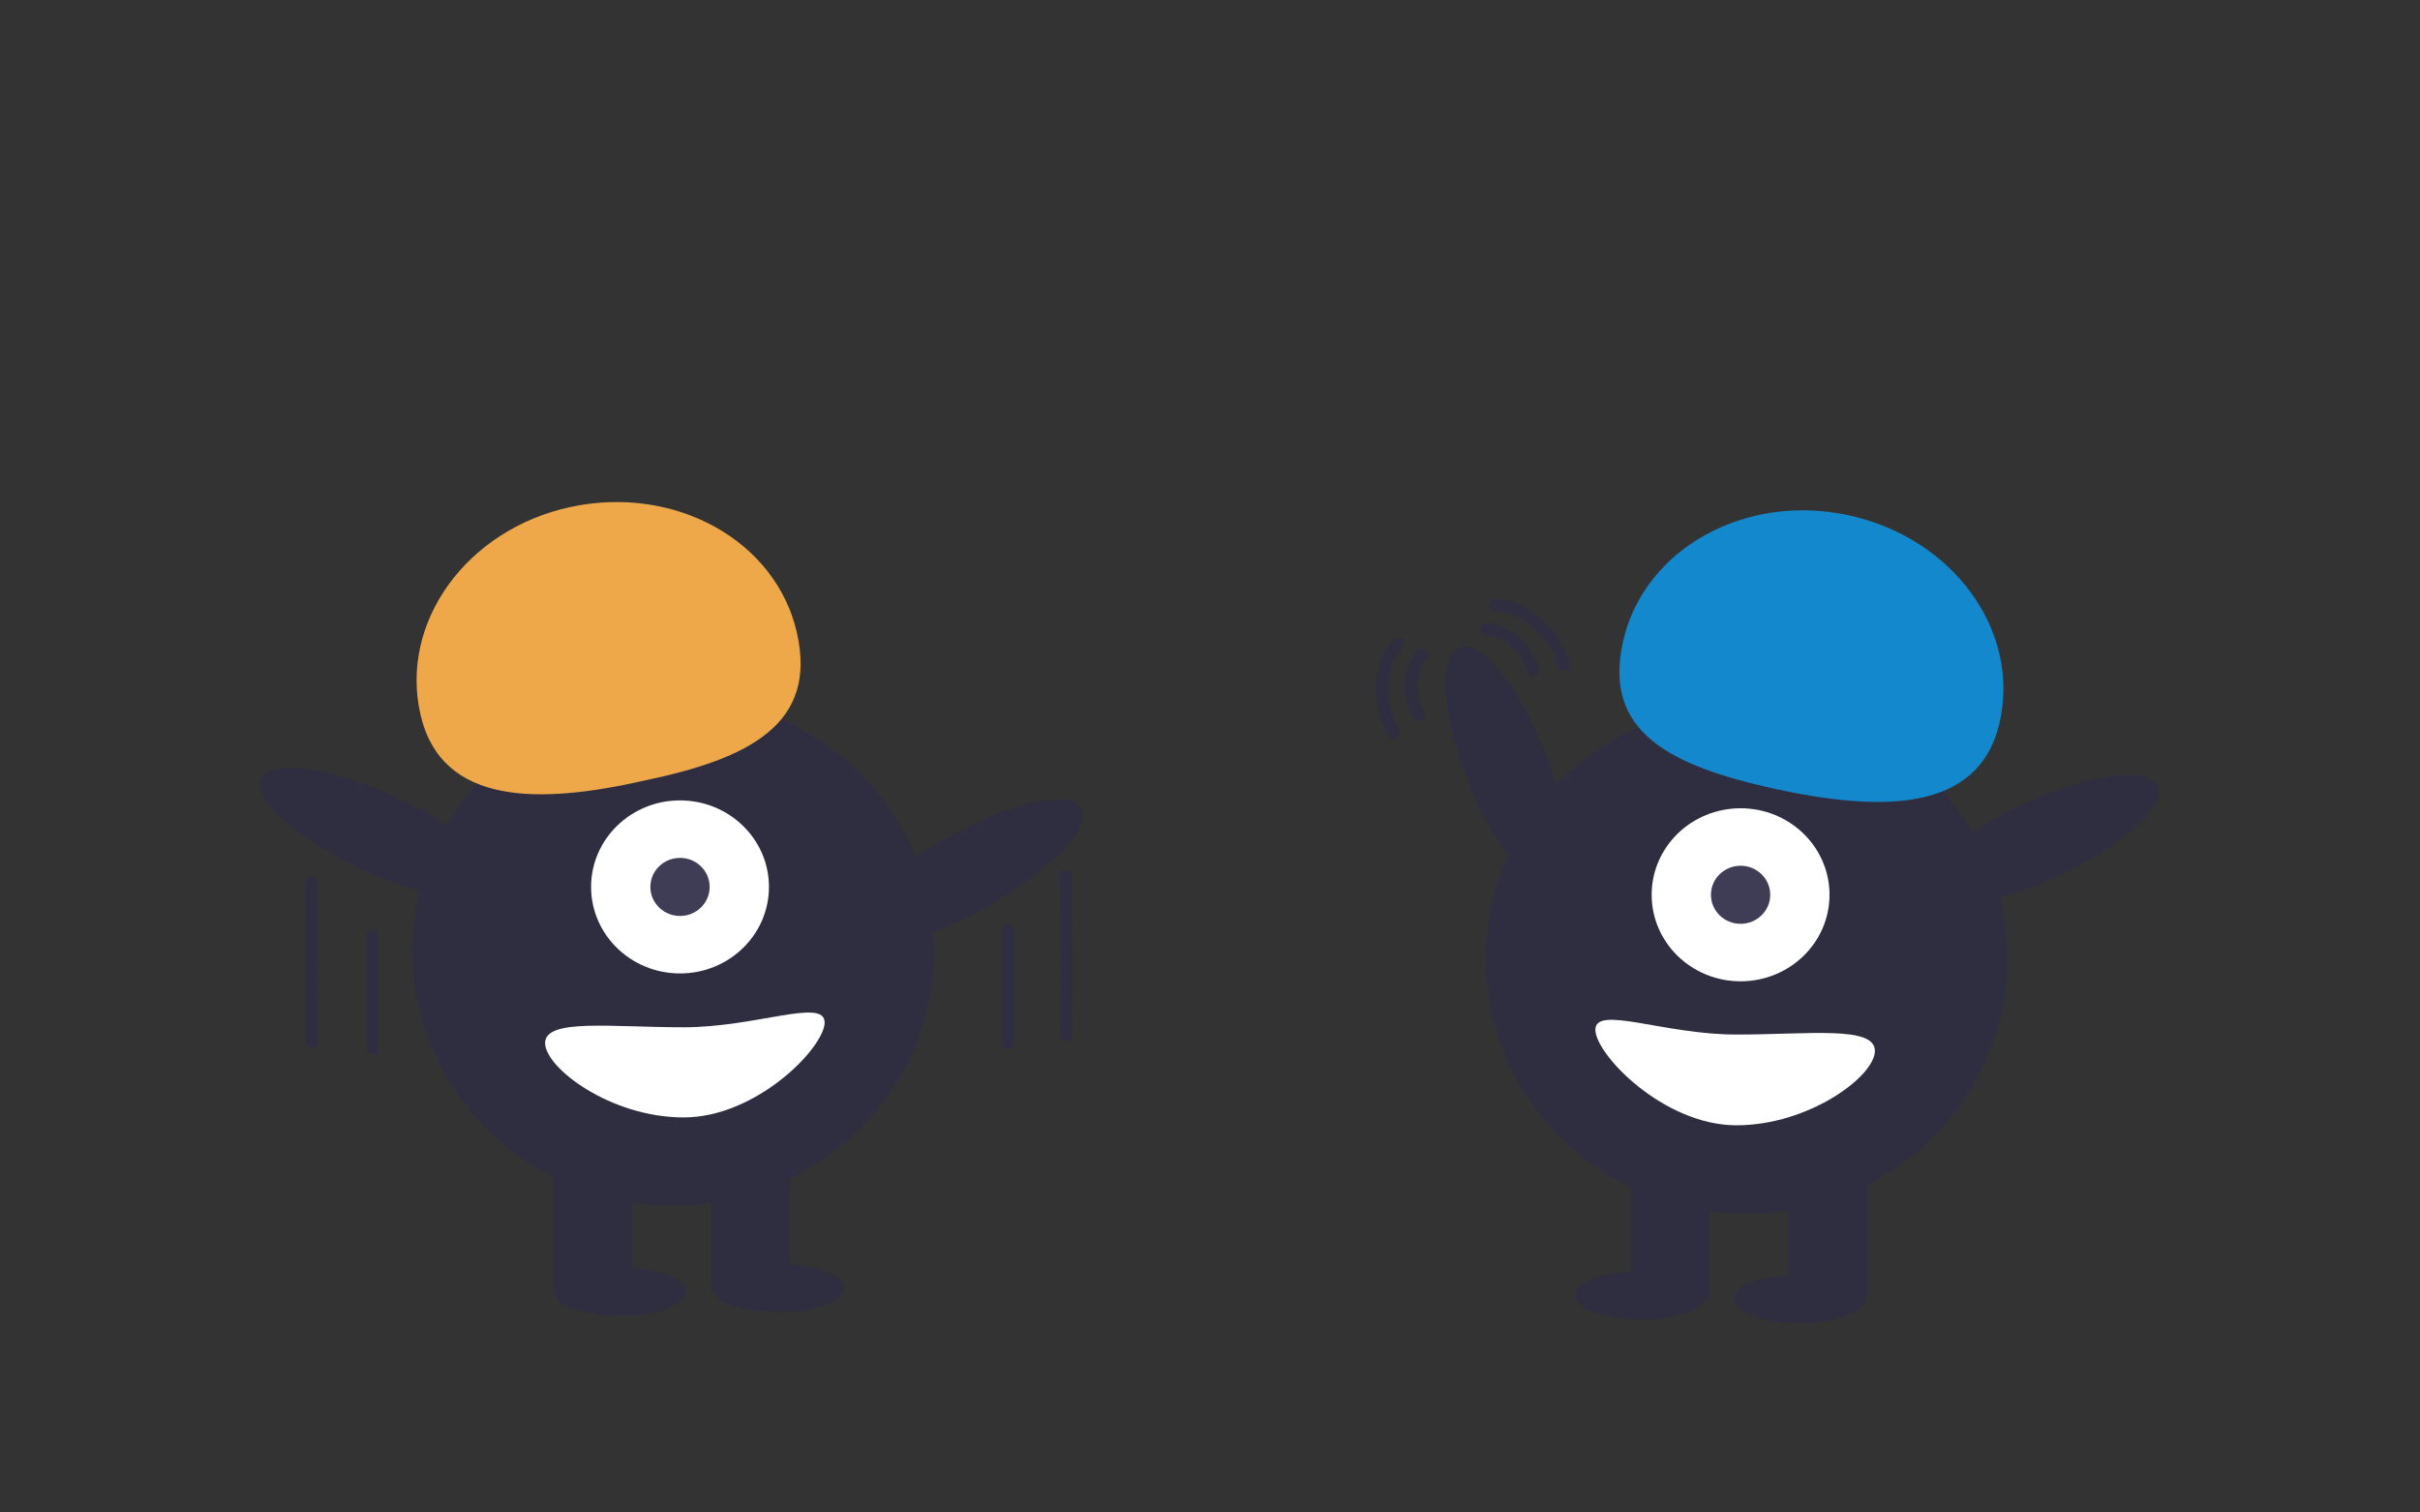 <?xml version="1.0" encoding="utf-8"?>
<!-- Generator: Adobe Illustrator 23.0.1, SVG Export Plug-In . SVG Version: 6.00 Build 0)  -->
<svg version="1.1" id="Layer_1" xmlns="http://www.w3.org/2000/svg" xmlns:xlink="http://www.w3.org/1999/xlink" x="0px" y="0px"
	 viewBox="0 0 400 250" style="enable-background:new 0 0 400 250;" xml:space="preserve">
<rect x="0" y="0" width="400" height="250" fill="#333333" stroke="none"/>
<style type="text/css">
	.st0{fill:#2F2E41;}
	.st1{fill:#FFFFFF;}
	.st2{fill:#3F3D56;}
	.st3{fill:#1488CC;}
	.st4{fill:#EEA849;}
	.st5{fill:none;stroke:#2F2E41;stroke-width:2;stroke-linecap:round;stroke-miterlimit:10;}
</style>
<g>
	
		<ellipse transform="matrix(0.931 -0.366 0.366 0.931 -29.11 99.817)" class="st0" cx="248.9" cy="126.7" rx="6.8" ry="21.1"/>
	<ellipse class="st0" cx="288.7" cy="158.5" rx="43.1" ry="42.1"/>
	<rect x="295.6" y="191.9" class="st0" width="13" height="22.5"/>
	<rect x="269.6" y="191.9" class="st0" width="13" height="22.5"/>
	<ellipse class="st0" cx="297.5" cy="214.7" rx="10.9" ry="4"/>
	<ellipse class="st0" cx="271.3" cy="214.1" rx="10.9" ry="4"/>
	<ellipse class="st1" cx="287.7" cy="147.9" rx="14.7" ry="14.3"/>
	<ellipse class="st2" cx="287.7" cy="147.9" rx="4.9" ry="4.8"/>
	<path class="st3" d="M293.4,130.4c-17.2-3.8-28.6-9.3-25.1-24.5s20.2-24.5,37.4-20.7c17.2,3.8,28.3,19.1,24.8,34.3
		C327,134.5,310.6,134.1,293.4,130.4z"/>
	
		<ellipse transform="matrix(0.908 -0.419 0.419 0.908 -27.222 153.98)" class="st0" cx="337.2" cy="139" rx="21.5" ry="6.6"/>
	<path class="st1" d="M287,171c-12,0-23.3-4.9-23.3-0.8S275,186,287,186s22.9-8.1,22.9-12.3C309.9,169.5,299,171,287,171z"/>
	<ellipse class="st0" cx="102.5" cy="213.5" rx="10.9" ry="4"/>
	<ellipse class="st0" cx="128.7" cy="212.9" rx="10.9" ry="4"/>
	
		<ellipse transform="matrix(0.872 -0.489 0.489 0.872 -49.992 96.673)" class="st0" cx="160.1" cy="144.1" rx="21.4" ry="6.6"/>
	<ellipse class="st0" cx="111.3" cy="157.2" rx="43.1" ry="42.1"/>
	<rect x="91.6" y="190.9" class="st0" width="13" height="22.5"/>
	<rect x="117.6" y="190.9" class="st0" width="13" height="22.5"/>
	<ellipse class="st1" cx="112.4" cy="146.6" rx="14.7" ry="14.3"/>
	<ellipse class="st2" cx="112.4" cy="146.6" rx="4.9" ry="4.8"/>
	<path class="st4" d="M69.5,118.1c-3.5-15.2,7.6-30.6,24.8-34.3s33.9,5.5,37.4,20.7s-7.9,20.9-25.1,24.5
		C89.4,132.9,73,133.3,69.5,118.1z"/>
	
		<ellipse transform="matrix(0.419 -0.908 0.908 0.419 -88.554 136.971)" class="st0" cx="62.7" cy="137.7" rx="6.6" ry="21.5"/>
	<path class="st1" d="M90.1,172.4c0,4.1,10.8,12.3,22.9,12.3s23.3-11.6,23.3-15.7c0-4.1-11.3,0.8-23.3,0.8S90.1,168.3,90.1,172.4z"
		/>
	<path class="st5" d="M230.4,121.2c-2.9-4.8-2.6-11.3,0.7-14.8"/>
	<path class="st5" d="M234.6,118.2c-2-3.3-1.7-7.7,0.5-10"/>
	<path class="st5" d="M258.5,109.9c-1.4-5.3-6.5-9.8-11.3-9.9"/>
	<path class="st5" d="M253.4,110.7c-1-3.6-4.4-6.6-7.7-6.7"/>
	<path class="st5" d="M51.6,145.8c-0.2,8.8-0.2,17.5-0.1,26.3"/>
	<path class="st5" d="M61.6,154.7v18.6"/>
	<path class="st5" d="M176.1,144.8c0.2,8.8,0.2,17.5,0.1,26.3"/>
	<path class="st5" d="M166.6,153.8v18.6"/>
</g>
</svg>
